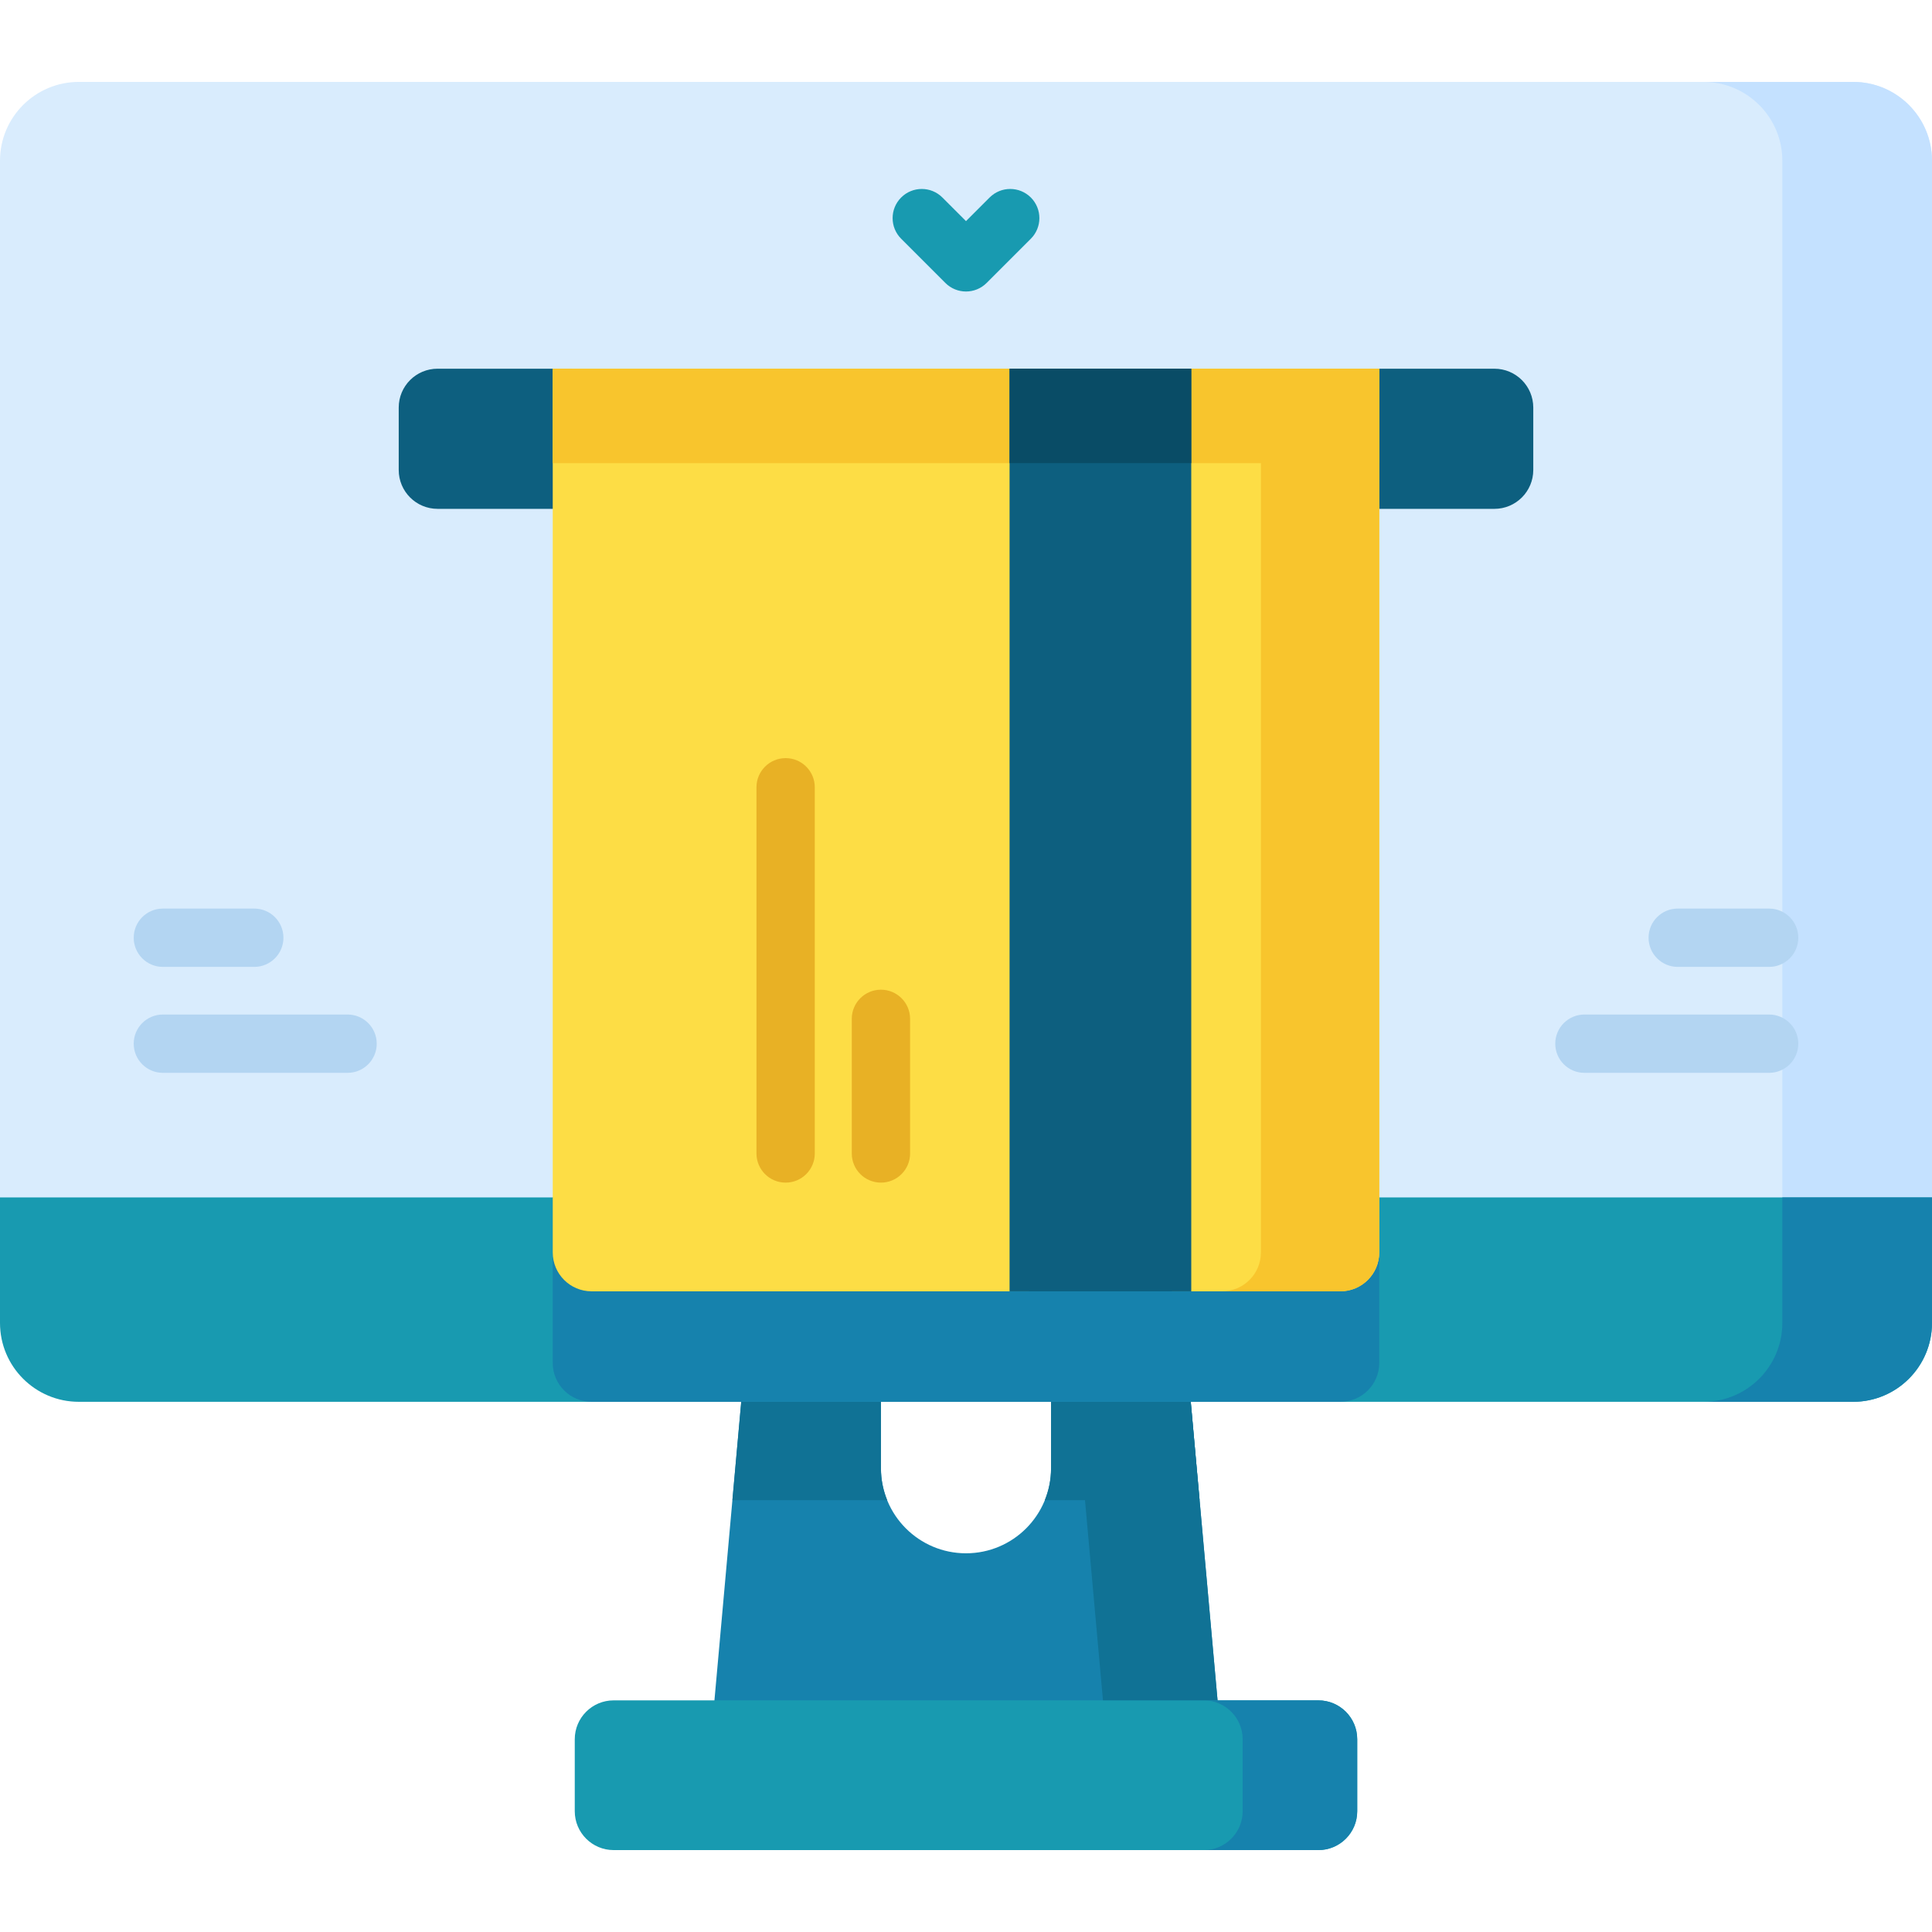 <svg id="Capa_1" enable-background="new 0 0 512 512" height="512" viewBox="0 0 512 512" width="512" xmlns="http://www.w3.org/2000/svg"><g><g><g><g><g><path d="m322.848 452.642h-133.697l8.241-91.82h36.067v28.278c0 12.449 10.092 22.54 22.54 22.54 12.449 0 22.54-10.092 22.54-22.54v-28.278h36.067z" fill="#1682ad"/><g fill="#107295"><path d="m317.904 397.562-3.298-36.74h-36.066v28.278c0 2.994-.59 5.849-1.651 8.462z"/><path d="m235.11 397.562c-1.062-2.613-1.651-5.468-1.651-8.462v-28.278h-36.067l-3.298 36.74z"/><path d="m322.848 452.642h-30.37l-8.241-91.82h30.369z"/></g></g></g><g><g><path d="m349.379 490.292h-186.759c-5.69 0-10.302-4.612-10.302-10.302v-19.073c0-5.69 4.612-10.302 10.302-10.302h186.759c5.69 0 10.302 4.612 10.302 10.302v19.073c0 5.69-4.613 10.302-10.302 10.302z" fill="#189ab0"/></g><g><path d="m359.677 460.914v19.079c0 5.687-4.605 10.302-10.302 10.302h-30.359c5.687 0 10.302-4.615 10.302-10.302v-19.079c0-5.687-4.615-10.302-10.302-10.302h30.359c5.697 0 10.302 4.615 10.302 10.302z" fill="#1682ad"/></g></g></g><g><g><path d="m512 42.597v279.88h-512v-279.88c0-11.538 9.354-20.892 20.902-20.892h470.195c11.549 0 20.903 9.354 20.903 20.892z" fill="#d9ecfd"/><path d="m512 42.597v279.88h-39.662v-279.88c0-11.538-9.364-20.892-20.902-20.892h39.672c11.538 0 20.892 9.354 20.892 20.892z" fill="#c4e1ff"/></g><g><path d="m511.999 317.328v33.264c0 11.548-9.354 20.902-20.892 20.902h-470.205c-11.548 0-20.902-9.354-20.902-20.902v-33.264z" fill="#189ab0"/><g fill="#1682ad"><path d="m365.518 317.328v43.865c0 5.687-4.615 10.302-10.302 10.302h-198.433c-5.687 0-10.302-4.615-10.302-10.302v-43.865z"/><path d="m511.997 317.328v33.264c0 11.548-9.354 20.902-20.892 20.902h-39.672c11.538 0 20.902-9.354 20.902-20.902v-33.264z"/></g></g></g></g><path d="m115.967 97.712h35.665v37.138h-35.665c-5.697 0-10.302-4.615-10.302-10.302v-16.534c.001-5.697 4.606-10.302 10.302-10.302z" fill="#0d5f7f"/><path d="m406.334 108.014v16.534c0 5.687-4.615 10.302-10.302 10.302h-35.665v-37.138h35.665c5.687 0 10.302 4.605 10.302 10.302z" fill="#0d5f7f"/><g><path d="m146.481 97.712h126.218v244.503h-115.916c-5.687 0-10.302-4.615-10.302-10.302z" fill="#fddd45"/><path d="m365.519 97.712v234.201c0 5.687-4.615 10.302-10.302 10.302h-44.669v-244.503z" fill="#fddd45"/><g fill="#f8c52d"><path d="m146.481 97.712h126.218v25.023h-126.218z"/><path d="m310.548 97.712h54.971v25.023h-54.971z"/><path d="m365.518 97.704v234.201c0 5.697-4.615 10.302-10.302 10.302h-31.359c5.687 0 10.302-4.605 10.302-10.302v-234.201z"/></g></g><g><path d="m267.548 97.707h48.149v244.504h-48.149z" fill="#0d5f7f"/><path d="m267.548 97.707h48.149v25.031h-48.149z" fill="#094c66"/></g><g><g><path d="m255.999 77.251c-1.977 0-3.955-.754-5.463-2.263l-11.72-11.72c-3.018-3.017-3.018-7.909 0-10.927 3.017-3.017 7.909-3.018 10.927 0l6.257 6.257 6.256-6.257c3.018-3.017 7.909-3.017 10.928 0 3.017 3.017 3.017 7.909 0 10.927l-11.72 11.72c-1.51 1.509-3.487 2.263-5.465 2.263z" fill="#189ab0"/></g></g><g><path d="m233.456 313.407c-4.267 0-7.726-3.459-7.726-7.726v-35.676c0-4.267 3.459-7.726 7.726-7.726s7.726 3.459 7.726 7.726v35.676c.001 4.267-3.459 7.726-7.726 7.726z" fill="#e8b125"/></g><g><path d="m208.199 313.407c-4.267 0-7.726-3.459-7.726-7.726v-97.044c0-4.267 3.459-7.726 7.726-7.726s7.726 3.459 7.726 7.726v97.044c.001 4.267-3.459 7.726-7.726 7.726z" fill="#e8b125"/></g><g><g><g><path d="m468.838 284.313h-48.951c-4.268 0-7.726-3.459-7.726-7.726s3.459-7.726 7.726-7.726h48.951c4.268 0 7.726 3.459 7.726 7.726s-3.458 7.726-7.726 7.726z" fill="#b3d5f2"/></g><g><path d="m468.838 256.235h-24.226c-4.268 0-7.726-3.459-7.726-7.726s3.459-7.726 7.726-7.726h24.226c4.268 0 7.726 3.459 7.726 7.726s-3.458 7.726-7.726 7.726z" fill="#b3d5f2"/></g></g><g><g><path d="m92.112 284.313h-48.951c-4.267 0-7.726-3.459-7.726-7.726s3.459-7.726 7.726-7.726h48.951c4.267 0 7.726 3.459 7.726 7.726s-3.459 7.726-7.726 7.726z" fill="#b3d5f2"/></g><g><path d="m67.387 256.235h-24.226c-4.267 0-7.726-3.459-7.726-7.726s3.459-7.726 7.726-7.726h24.226c4.267 0 7.726 3.459 7.726 7.726s-3.459 7.726-7.726 7.726z" fill="#b3d5f2"/></g></g></g></g></svg>